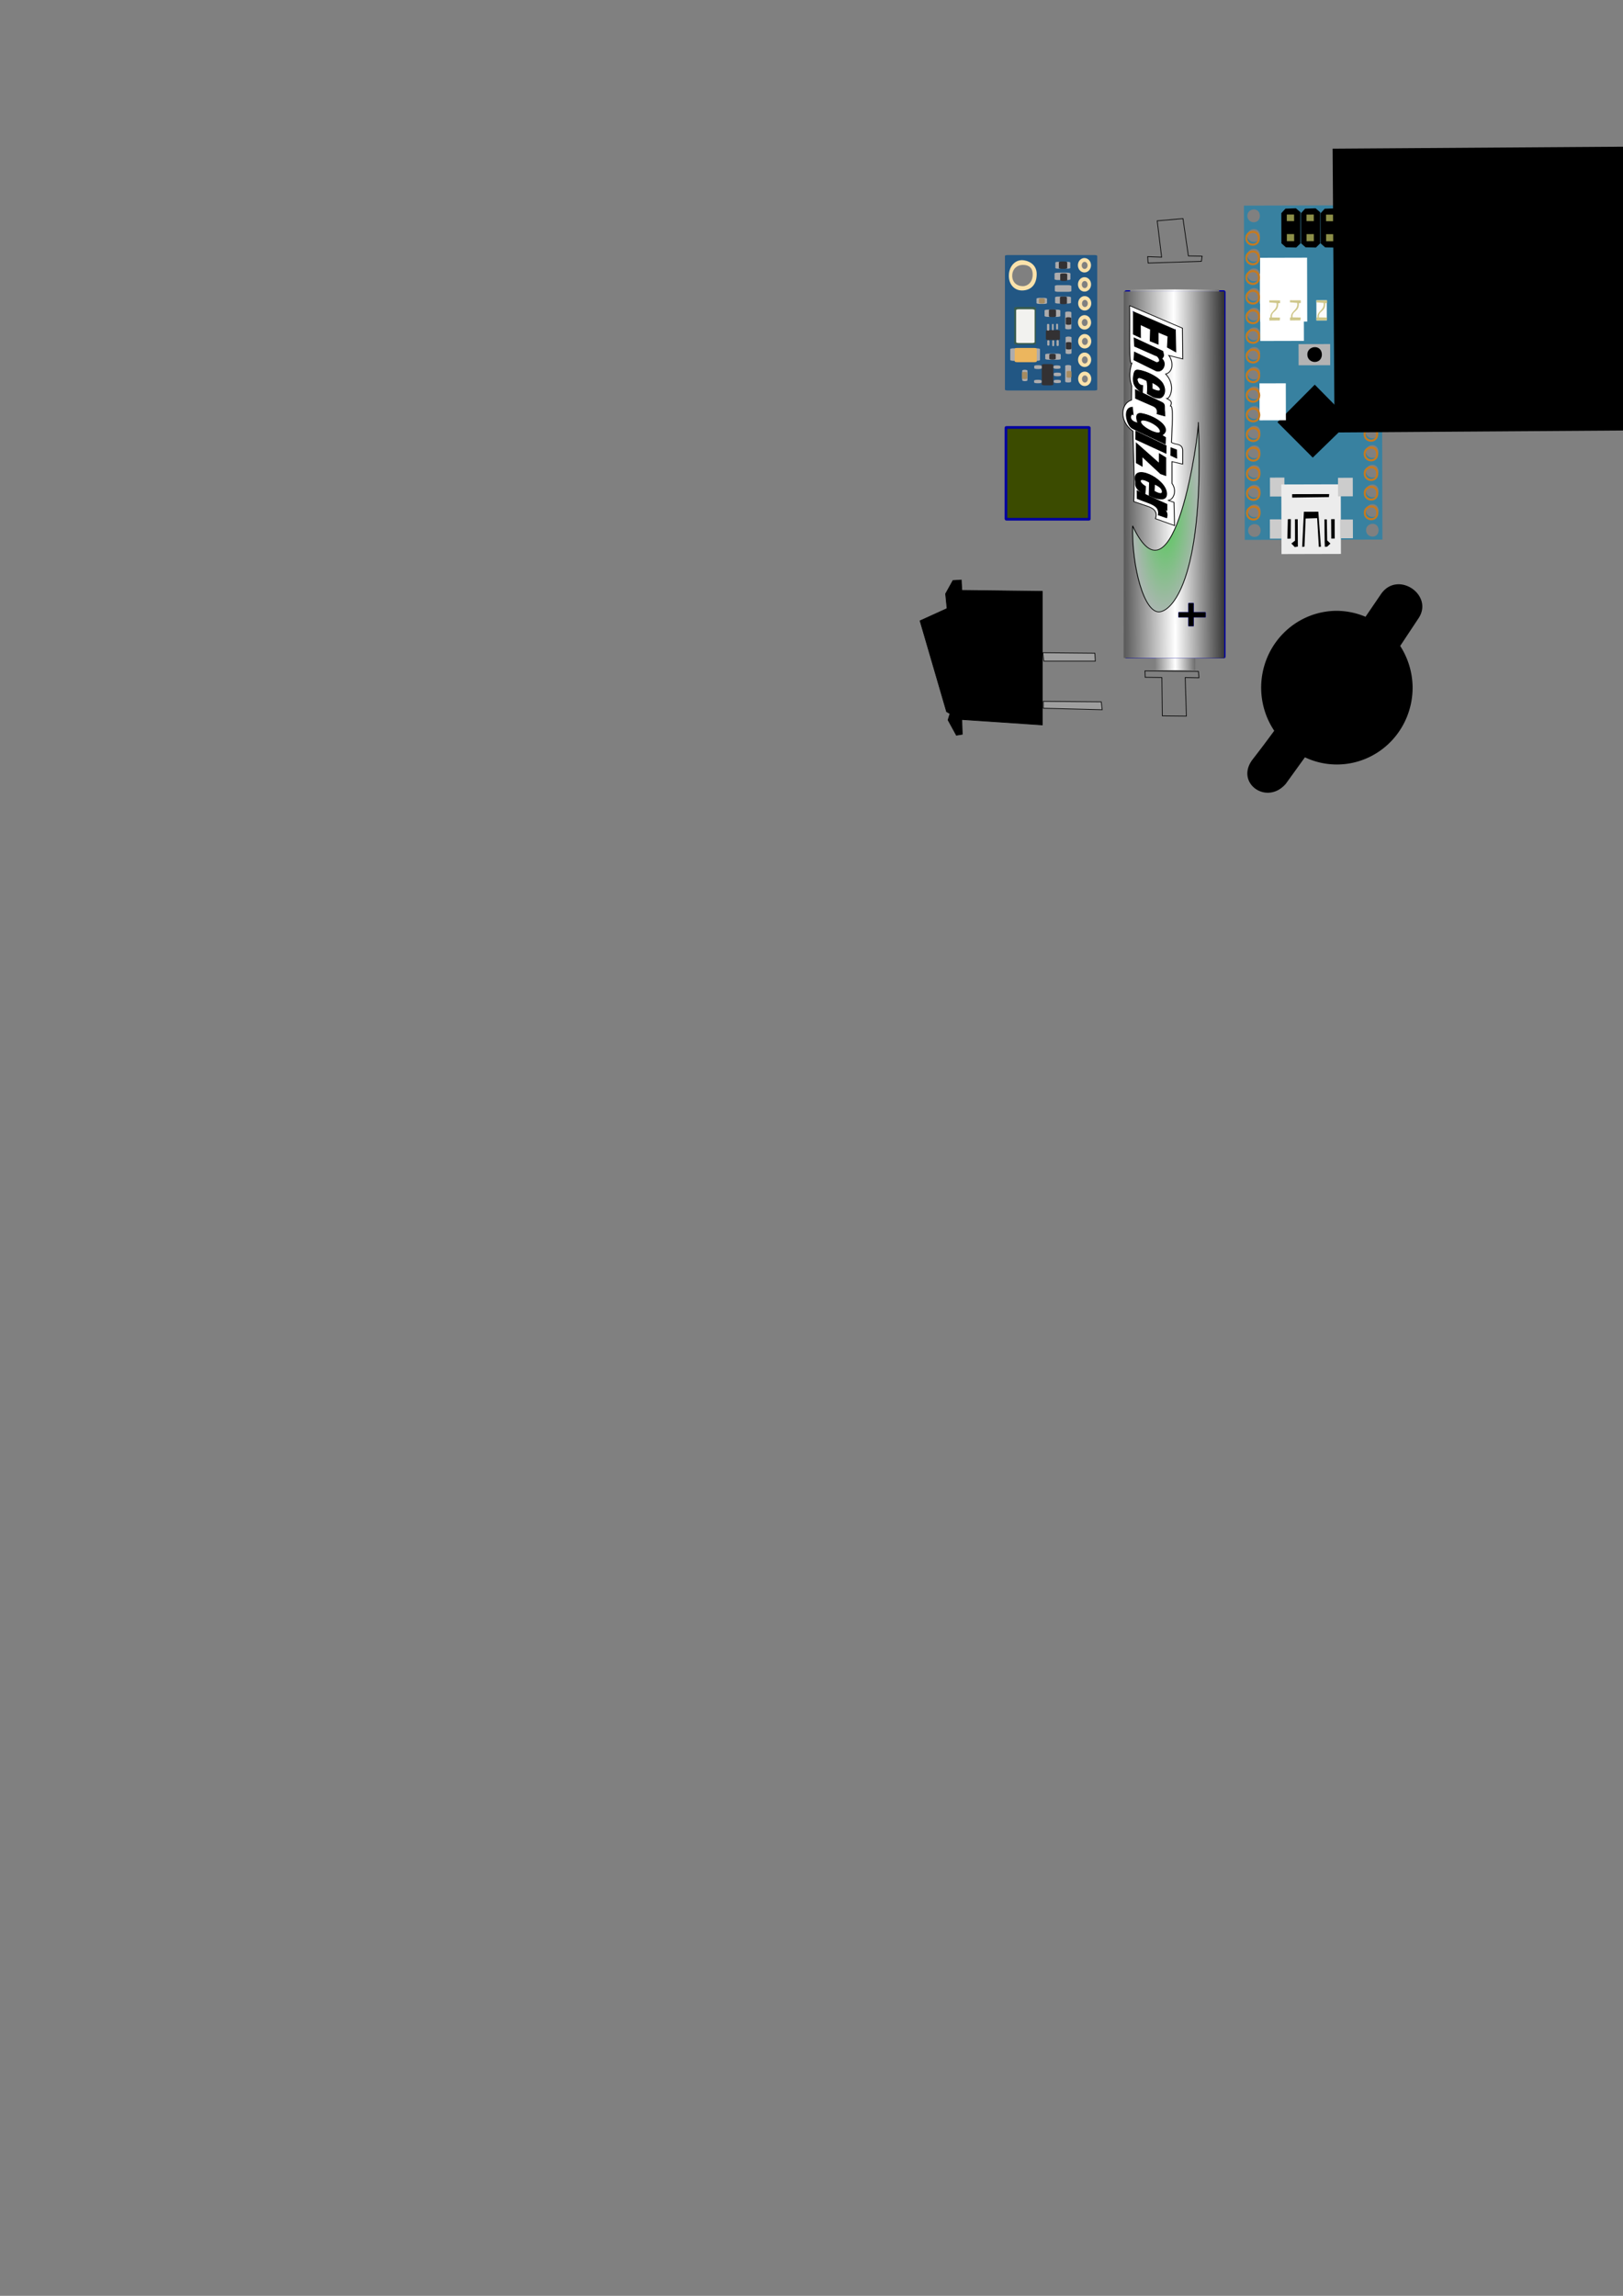 <?xml version="1.0" encoding="UTF-8" standalone="no"?>
<!-- Created with Inkscape (http://www.inkscape.org/) -->

<svg
   width="210mm"
   height="297mm"
   viewBox="0 0 210 297"
   version="1.1"
   id="svg2160"
   inkscape:version="1.1 (c68e22c387, 2021-05-23)"
   sodipodi:docname="schematic.svg"
   xmlns:inkscape="http://www.inkscape.org/namespaces/inkscape"
   xmlns:sodipodi="http://sodipodi.sourceforge.net/DTD/sodipodi-0.dtd"
   xmlns:xlink="http://www.w3.org/1999/xlink"
   xmlns="http://www.w3.org/2000/svg"
   xmlns:svg="http://www.w3.org/2000/svg">
  <rect x="0" y="0" width="210" height="297" fill="#808080" stroke="none"/>
  <sodipodi:namedview
     id="namedview2162"
     pagecolor="#ffffff"
     bordercolor="#666666"
     borderopacity="1.0"
     inkscape:pageshadow="2"
     inkscape:pageopacity="0.0"
     inkscape:pagecheckerboard="0"
     inkscape:document-units="mm"
     showgrid="false"
     inkscape:zoom="0.70710678"
     inkscape:cx="193.04015"
     inkscape:cy="-14.849242"
     inkscape:window-width="1920"
     inkscape:window-height="1017"
     inkscape:window-x="-8"
     inkscape:window-y="-8"
     inkscape:window-maximized="1"
     inkscape:current-layer="layer1"
     inkscape:snap-global="false" />
  <defs
     id="defs2157">
    <linearGradient
       inkscape:collect="always"
       id="linearGradient30106">
      <stop
         style="stop-color:#6f6f6f;stop-opacity:1"
         offset="0"
         id="stop30100" />
      <stop
         style="stop-color:#ffffff;stop-opacity:1"
         offset="0.5"
         id="stop30102" />
      <stop
         style="stop-color:#858585;stop-opacity:1"
         offset="1"
         id="stop30104" />
    </linearGradient>
    <linearGradient
       inkscape:collect="always"
       id="linearGradient27804-1-9">
      <stop
         style="stop-color:#353535;stop-opacity:1"
         offset="0"
         id="stop27800" />
      <stop
         style="stop-color:#ffffff;stop-opacity:1"
         offset="0.5"
         id="stop28477" />
      <stop
         style="stop-color:#5d5d5d;stop-opacity:1"
         offset="1"
         id="stop27802" />
    </linearGradient>
    <linearGradient
       inkscape:collect="always"
       id="linearGradient20948">
      <stop
         style="stop-color:#55c959;stop-opacity:1"
         offset="0"
         id="stop20952" />
      <stop
         style="stop-color:#a8b7ae;stop-opacity:1"
         offset="1"
         id="stop20954" />
    </linearGradient>
    <radialGradient
       inkscape:collect="always"
       xlink:href="#linearGradient20948"
       id="radialGradient21417"
       cx="647.871"
       cy="45.81"
       fx="647.871"
       fy="45.81"
       r="35.853"
       gradientTransform="matrix(0.984,0.028,-0.008,0.28,10.888,14.645)"
       gradientUnits="userSpaceOnUse" />
    <linearGradient
       inkscape:collect="always"
       xlink:href="#linearGradient27804-1-9"
       id="linearGradient28094"
       gradientUnits="userSpaceOnUse"
       x1="627.476"
       y1="26.946"
       x2="627.628"
       y2="59.197" />
    <linearGradient
       inkscape:collect="always"
       xlink:href="#linearGradient30106"
       id="linearGradient28997"
       x1="702.444"
       y1="35.118"
       x2="702.635"
       y2="47.79"
       gradientUnits="userSpaceOnUse"
       gradientTransform="translate(0.265,1.323)" />
    <linearGradient
       inkscape:collect="always"
       xlink:href="#linearGradient30106"
       id="linearGradient29839"
       gradientUnits="userSpaceOnUse"
       x1="562.389"
       y1="28.625"
       x2="562.389"
       y2="57.436" />
  </defs>
  <g
     inkscape:label="Layer 1"
     inkscape:groupmode="layer"
     id="layer1">
    <g
       id="g5003"
       transform="rotate(-90.144,104.234,68.987)">
      <path
         id="rect4726"
         transform="scale(0.265)"
         d="m 389.557,474.77 v 67.201 h 163.199 v -67.201 z m 4.529,1.631 c 3.784,-0.125 4.661,6.041 0,6.125 -4.337,-0.148 -3.859,-6.066 0,-6.125 z m 9.6,0 c 3.784,-0.125 4.661,6.041 0,6.125 -4.337,-0.148 -3.859,-6.066 0,-6.125 z m 9.6,0 c 3.784,-0.125 4.661,6.041 0,6.125 -4.337,-0.148 -3.859,-6.066 0,-6.125 z m 9.602,0 c 3.784,-0.125 4.661,6.041 0,6.125 -4.337,-0.148 -3.859,-6.066 0,-6.125 z m 9.6,0 c 3.784,-0.125 4.661,6.041 0,6.125 -4.337,-0.148 -3.859,-6.066 0,-6.125 z m 9.6,0 c 3.784,-0.125 4.661,6.041 0,6.125 -4.337,-0.148 -3.859,-6.066 0,-6.125 z m 9.6,0 c 3.784,-0.125 4.661,6.041 0,6.125 -4.337,-0.148 -3.859,-6.066 0,-6.125 z m 9.6,0 c 3.784,-0.125 4.661,6.041 0,6.125 -4.337,-0.148 -3.859,-6.066 0,-6.125 z m 9.602,0 c 3.784,-0.125 4.661,6.041 0,6.125 -4.337,-0.148 -3.859,-6.066 0,-6.125 z m 9.6,0 c 3.784,-0.125 4.661,6.041 0,6.125 -4.337,-0.148 -3.859,-6.066 0,-6.125 z m 9.6,0 c 3.784,-0.125 4.661,6.041 0,6.125 -4.337,-0.148 -3.859,-6.066 0,-6.125 z m 9.6,0 c 3.784,-0.125 4.661,6.041 0,6.125 -4.337,-0.148 -3.859,-6.066 0,-6.125 z m 9.6,0 c 3.784,-0.125 4.661,6.041 0,6.125 -4.337,-0.148 -3.859,-6.066 0,-6.125 z m 9.602,0 c 3.784,-0.125 4.661,6.041 0,6.125 -4.337,-0.148 -3.859,-6.066 0,-6.125 z m 9.6,0 c 3.784,-0.125 4.661,6.041 0,6.125 -4.337,-0.148 -3.859,-6.066 0,-6.125 z m 9.6,0 c 3.784,-0.125 4.661,6.041 0,6.125 -4.337,-0.148 -3.859,-6.066 0,-6.125 z m 9.6,0 c 3.784,-0.125 4.661,6.041 0,6.125 -4.337,-0.148 -3.859,-6.066 0,-6.125 z M 394.086,534 c 3.784,-0.125 4.661,6.041 0,6.125 -4.337,-0.148 -3.859,-6.066 0,-6.125 z m 9.6,0 c 3.784,-0.125 4.661,6.041 0,6.125 -4.337,-0.148 -3.859,-6.066 0,-6.125 z m 9.6,0 c 3.784,-0.125 4.661,6.041 0,6.125 -4.337,-0.148 -3.859,-6.066 0,-6.125 z m 9.602,0 c 3.784,-0.125 4.661,6.041 0,6.125 -4.337,-0.148 -3.859,-6.066 0,-6.125 z m 9.6,0 c 3.784,-0.125 4.661,6.041 0,6.125 -4.337,-0.148 -3.859,-6.066 0,-6.125 z m 9.6,0 c 3.784,-0.125 4.661,6.041 0,6.125 -4.337,-0.148 -3.859,-6.066 0,-6.125 z m 9.6,0 c 3.784,-0.125 4.661,6.041 0,6.125 -4.337,-0.148 -3.859,-6.066 0,-6.125 z m 9.6,0 c 3.784,-0.125 4.661,6.041 0,6.125 -4.337,-0.148 -3.859,-6.066 0,-6.125 z m 9.602,0 c 3.784,-0.125 4.661,6.041 0,6.125 -4.337,-0.148 -3.859,-6.066 0,-6.125 z m 9.6,0 c 3.784,-0.125 4.661,6.041 0,6.125 -4.337,-0.148 -3.859,-6.066 0,-6.125 z m 9.6,0 c 3.784,-0.125 4.661,6.041 0,6.125 -4.337,-0.148 -3.859,-6.066 0,-6.125 z m 9.6,0 c 3.784,-0.125 4.661,6.041 0,6.125 -4.337,-0.148 -3.859,-6.066 0,-6.125 z m 9.6,0 c 3.784,-0.125 4.661,6.041 0,6.125 -4.337,-0.148 -3.859,-6.066 0,-6.125 z m 9.602,0 c 3.784,-0.125 4.661,6.041 0,6.125 -4.337,-0.148 -3.859,-6.066 0,-6.125 z m 9.6,0 c 3.784,-0.125 4.661,6.041 0,6.125 -4.337,-0.148 -3.859,-6.066 0,-6.125 z m 9.6,0 c 3.784,-0.125 4.661,6.041 0,6.125 -4.337,-0.148 -3.859,-6.066 0,-6.125 z m 9.6,0 c 3.784,-0.125 4.661,6.041 0,6.125 -4.337,-0.148 -3.859,-6.066 0,-6.125 z"
         style="fill:#3881a0;fill-opacity:1;stroke:none;stroke-width:3.78;stroke-linecap:round;stroke-linejoin:round;stroke-miterlimit:4;stroke-dasharray:none;stroke-dashoffset:0;stroke-opacity:1;paint-order:markers fill stroke"
         inkscape:connector-curvature="0" />
      <rect
         y="129.09"
         x="108.835"
         height="1.868"
         width="2.446"
         id="rect4782"
         style="fill:#cccccc;fill-opacity:1;stroke:none;stroke-width:0.2;stroke-linecap:round;stroke-linejoin:round;stroke-miterlimit:4;stroke-dasharray:none;stroke-dashoffset:0;stroke-opacity:1;paint-order:markers fill stroke" />
      <rect
         y="130.557"
         x="101.387"
         height="7.693"
         width="9.005"
         id="rect4778"
         style="fill:#ececec;fill-opacity:1;stroke:none;stroke-width:0.2;stroke-linecap:round;stroke-linejoin:round;stroke-miterlimit:4;stroke-dasharray:none;stroke-dashoffset:0;stroke-opacity:1;paint-order:markers fill stroke" />
      <rect
         y="137.894"
         x="108.835"
         height="1.912"
         width="2.401"
         id="rect4784"
         style="fill:#cccccc;fill-opacity:1;stroke:none;stroke-width:0.2;stroke-linecap:round;stroke-linejoin:round;stroke-miterlimit:4;stroke-dasharray:none;stroke-dashoffset:0;stroke-opacity:1;paint-order:markers fill stroke" />
      <path
         inkscape:connector-curvature="0"
         id="path4728"
         d="m 113.857,134.634 4.733,4.892 4.701,-4.607 -4.843,-4.843 z"
         style="fill:#000000;fill-opacity:1;stroke:none;stroke-width:0.265px;stroke-linecap:butt;stroke-linejoin:miter;stroke-opacity:1" />
      <flowRoot
         transform="matrix(0.028,0,0,0.028,123.197,121.532)"
         style="font-style:normal;font-variant:normal;font-weight:normal;font-stretch:normal;font-size:42.667px;line-height:1.25;font-family:Arial;-inkscape-font-specification:'Arial, Normal';font-variant-ligatures:normal;font-variant-caps:normal;font-variant-numeric:normal;font-feature-settings:normal;text-align:start;letter-spacing:0px;word-spacing:0px;writing-mode:lr-tb;text-anchor:start;fill:#ffffff;fill-opacity:1;stroke:none"
         id="flowRoot4738"
         xml:space="preserve"><flowRegion
           style="fill:#ffffff"
           id="flowRegion4740"><rect
             style="fill:#ffffff"
             y="226.93"
             x="205.834"
             height="201.555"
             width="376.015"
             id="rect4742" /></flowRegion><flowPara
           id="flowPara4744">D3</flowPara></flowRoot>
      <flowRoot
         transform="matrix(0.029,0,0,0.029,129.91,118.285)"
         style="font-style:normal;font-variant:normal;font-weight:normal;font-stretch:normal;font-size:42.667px;line-height:1.25;font-family:Arial;-inkscape-font-specification:'Arial, Normal';font-variant-ligatures:normal;font-variant-caps:normal;font-variant-numeric:normal;font-feature-settings:normal;text-align:start;letter-spacing:0px;word-spacing:0px;writing-mode:lr-tb;text-anchor:start;fill:#ffffff;fill-opacity:1;stroke:none"
         id="flowRoot4746"
         xml:space="preserve"><flowRegion
           style="fill:#ffffff"
           id="flowRegion4748"><rect
             style="fill:#ffffff"
             y="331.035"
             x="53.241"
             height="209.636"
             width="285.22"
             id="rect4750" /></flowRegion><flowPara
           id="flowPara4752">D2</flowPara></flowRoot>
      <flowRoot
         transform="matrix(0.029,0,0,0.029,107.858,119.738)"
         style="font-style:normal;font-variant:normal;font-weight:normal;font-stretch:normal;font-size:42.667px;line-height:1.25;font-family:Arial;-inkscape-font-specification:'Arial, Normal';font-variant-ligatures:normal;font-variant-caps:normal;font-variant-numeric:normal;font-feature-settings:normal;text-align:start;letter-spacing:0px;word-spacing:0px;writing-mode:lr-tb;text-anchor:start;fill:#ffffff;fill-opacity:1;stroke:none"
         id="flowRoot4754"
         xml:space="preserve"><flowRegion
           style="fill:#ffffff"
           id="flowRegion4756"><rect
             style="fill:#ffffff"
             y="276.843"
             x="373.638"
             height="117.415"
             width="164.952"
             id="rect4758" /></flowRegion><flowPara
           id="flowPara4760">D7</flowPara></flowRoot>
      <flowRoot
         transform="matrix(0.026,0,0,0.026,129.67,131.366)"
         style="font-style:normal;font-variant:normal;font-weight:normal;font-stretch:normal;font-size:42.667px;line-height:1.25;font-family:Arial;-inkscape-font-specification:'Arial, Normal';font-variant-ligatures:normal;font-variant-caps:normal;font-variant-numeric:normal;font-feature-settings:normal;text-align:start;letter-spacing:0px;word-spacing:0px;writing-mode:lr-tb;text-anchor:start;fill:#ffffff;fill-opacity:1;stroke:none"
         id="flowRoot4762"
         xml:space="preserve"><flowRegion
           style="fill:#ffffff"
           id="flowRegion4764"><rect
             style="fill:#ffffff"
             y="324.855"
             x="165.427"
             height="121.694"
             width="156.871"
             id="rect4766" /></flowRegion><flowPara
           id="flowPara4768">5V</flowPara></flowRoot>
      <flowRoot
         transform="matrix(0.023,0,0,0.023,132.701,116.621)"
         style="font-style:normal;font-variant:normal;font-weight:normal;font-stretch:normal;font-size:42.667px;line-height:1.25;font-family:Arial;-inkscape-font-specification:'Arial, Normal';font-variant-ligatures:normal;font-variant-caps:normal;font-variant-numeric:normal;font-feature-settings:normal;text-align:start;letter-spacing:0px;word-spacing:0px;writing-mode:lr-tb;text-anchor:start;fill:#ffffff;fill-opacity:1;stroke:none;stroke-width:8.626;stroke-miterlimit:4;stroke-dasharray:none"
         id="flowRoot4770"
         xml:space="preserve"><flowRegion
           style="fill:#ffffff;stroke-width:8.626;stroke-miterlimit:4;stroke-dasharray:none"
           id="flowRegion4772"><rect
             style="fill:#ffffff;stroke-width:8.626;stroke-miterlimit:4;stroke-dasharray:none"
             y="488.381"
             x="47.061"
             height="147.839"
             width="168.755"
             id="rect4774" /></flowRegion><flowPara
           id="flowPara4776">GND</flowPara></flowRoot>
      <rect
         y="129.067"
         x="103.388"
         height="1.512"
         width="2.49"
         id="rect4780"
         style="fill:#cccccc;fill-opacity:1;stroke:none;stroke-width:0.2;stroke-linecap:round;stroke-linejoin:round;stroke-miterlimit:4;stroke-dasharray:none;stroke-dashoffset:0;stroke-opacity:1;paint-order:markers fill stroke" />
      <rect
         y="138.161"
         x="103.41"
         height="1.645"
         width="2.423"
         id="rect4786"
         style="fill:#cccccc;fill-opacity:1;stroke:none;stroke-width:0.2;stroke-linecap:round;stroke-linejoin:round;stroke-miterlimit:4;stroke-dasharray:none;stroke-dashoffset:0;stroke-opacity:1;paint-order:markers fill stroke" />
      <path
         inkscape:connector-curvature="0"
         id="path4788"
         d="m 103.377,137.449 v -0.445 l 2.512,-0.011 v 0.456 z"
         style="fill:#000000;fill-opacity:1;stroke:none;stroke-width:0.265;stroke-linecap:butt;stroke-linejoin:miter;stroke-miterlimit:4;stroke-dasharray:none;stroke-opacity:1" />
      <path
         inkscape:connector-curvature="0"
         id="path4790"
         d="m 102.732,136.894 -0.389,-0.411 c 0,0 -0.067,-0.278 -0.011,-0.311 0.056,-0.033 3.535,-0.044 3.535,-0.044 l -0.011,0.311 -2.713,0.033 z"
         style="fill:#000000;fill-opacity:1;stroke:none;stroke-width:0.265px;stroke-linecap:butt;stroke-linejoin:miter;stroke-opacity:1" />
      <path
         inkscape:connector-curvature="0"
         id="path4792"
         d="m 102.309,133.236 0.033,0.3 3.635,0.156 0.044,1.49 -3.713,0.211 0.011,0.267 4.536,-0.322 v -1.868 z"
         style="fill:#000000;fill-opacity:1;stroke:none;stroke-width:0.265px;stroke-linecap:butt;stroke-linejoin:miter;stroke-opacity:1" />
      <path
         inkscape:connector-curvature="0"
         id="path4794"
         d="m 102.354,132.68 -0.067,-0.4 0.467,-0.445 0.367,0.478 h 2.768 v 0.356 z"
         style="fill:#000000;fill-opacity:1;stroke:none;stroke-width:0.265px;stroke-linecap:butt;stroke-linejoin:miter;stroke-opacity:1" />
      <path
         inkscape:connector-curvature="0"
         id="path4796"
         d="m 103.377,131.324 0.011,0.434 2.512,0.022 v -0.389 z"
         style="fill:#000000;fill-opacity:1;stroke:none;stroke-width:0.265px;stroke-linecap:butt;stroke-linejoin:miter;stroke-opacity:1" />
      <path
         inkscape:connector-curvature="0"
         id="path4798"
         d="m 108.69,131.958 0.056,4.758 0.389,0.033 v -4.791 z"
         style="fill:#000000;fill-opacity:1;stroke:none;stroke-width:0.265px;stroke-linecap:butt;stroke-linejoin:miter;stroke-opacity:1" />
      <rect
         y="132.834"
         x="125.805"
         height="4.088"
         width="2.736"
         id="rect4800"
         style="fill:#b3b3b3;fill-opacity:1;stroke:none;stroke-width:0.265;stroke-linecap:round;stroke-linejoin:round;stroke-miterlimit:4;stroke-dasharray:none;stroke-dashoffset:0;stroke-opacity:1;paint-order:markers fill stroke" />
      <path
         sodipodi:nodetypes="ccc"
         inkscape:connector-curvature="0"
         id="path4517-37-9"
         d="m 127.176,135.719 c 1.233,-0.022 1.001,-1.653 0,-1.62 -1.021,0.016 -1.148,1.581 0,1.62 z"
         style="fill:#000000;stroke:#000000;stroke-width:0.265px;stroke-linecap:butt;stroke-linejoin:miter;stroke-opacity:1" />
      <path
         inkscape:connector-curvature="0"
         id="path4819"
         d="m 141.071,131.23 c 0.047,-0.063 0.519,-0.582 0.519,-0.582 h 3.899 l 0.582,0.535 0.047,1.352 -0.519,0.597 -4.025,-0.016 -0.535,-0.55 z"
         style="fill:#000000;fill-opacity:1;stroke:none;stroke-width:0.265px;stroke-linecap:butt;stroke-linejoin:miter;stroke-opacity:1" />
      <rect
         y="131.356"
         x="141.865"
         height="0.943"
         width="0.912"
         id="rect4821-9"
         style="fill:#8e9049;fill-opacity:1;stroke:none;stroke-width:0.265;stroke-linecap:round;stroke-linejoin:round;stroke-miterlimit:4;stroke-dasharray:none;stroke-dashoffset:0;stroke-opacity:1;paint-order:markers fill stroke" />
      <rect
         y="131.356"
         x="144.459"
         height="0.943"
         width="0.849"
         id="rect4823-0"
         style="fill:#8e9049;fill-opacity:1;stroke:none;stroke-width:0.265;stroke-linecap:round;stroke-linejoin:round;stroke-miterlimit:4;stroke-dasharray:none;stroke-dashoffset:0;stroke-opacity:1;paint-order:markers fill stroke" />
      <path
         inkscape:connector-curvature="0"
         id="path4819-4"
         d="m 141.063,133.777 c 0.047,-0.063 0.519,-0.582 0.519,-0.582 h 3.899 l 0.582,0.535 0.047,1.352 -0.519,0.597 -4.025,-0.016 -0.535,-0.55 z"
         style="fill:#000000;fill-opacity:1;stroke:none;stroke-width:0.265px;stroke-linecap:butt;stroke-linejoin:miter;stroke-opacity:1" />
      <rect
         y="133.903"
         x="141.857"
         height="0.943"
         width="0.912"
         id="rect4821-9-9"
         style="fill:#8e9049;fill-opacity:1;stroke:none;stroke-width:0.265;stroke-linecap:round;stroke-linejoin:round;stroke-miterlimit:4;stroke-dasharray:none;stroke-dashoffset:0;stroke-opacity:1;paint-order:markers fill stroke" />
      <rect
         y="133.903"
         x="144.451"
         height="0.943"
         width="0.849"
         id="rect4823-0-8"
         style="fill:#8e9049;fill-opacity:1;stroke:none;stroke-width:0.265;stroke-linecap:round;stroke-linejoin:round;stroke-miterlimit:4;stroke-dasharray:none;stroke-dashoffset:0;stroke-opacity:1;paint-order:markers fill stroke" />
      <path
         inkscape:connector-curvature="0"
         id="path4819-6"
         d="m 141.048,136.308 c 0.047,-0.063 0.519,-0.582 0.519,-0.582 h 3.899 l 0.582,0.535 0.047,1.352 -0.519,0.597 -4.025,-0.016 -0.535,-0.55 z"
         style="fill:#000000;fill-opacity:1;stroke:none;stroke-width:0.265px;stroke-linecap:butt;stroke-linejoin:miter;stroke-opacity:1" />
      <rect
         y="136.434"
         x="141.842"
         height="0.943"
         width="0.912"
         id="rect4821-9-3"
         style="fill:#8e9049;fill-opacity:1;stroke:none;stroke-width:0.265;stroke-linecap:round;stroke-linejoin:round;stroke-miterlimit:4;stroke-dasharray:none;stroke-dashoffset:0;stroke-opacity:1;paint-order:markers fill stroke" />
      <rect
         y="136.434"
         x="144.436"
         height="0.943"
         width="0.849"
         id="rect4823-0-7"
         style="fill:#8e9049;fill-opacity:1;stroke:none;stroke-width:0.265;stroke-linecap:round;stroke-linejoin:round;stroke-miterlimit:4;stroke-dasharray:none;stroke-dashoffset:0;stroke-opacity:1;paint-order:markers fill stroke" />
      <rect
         y="129.067"
         x="131.614"
         height="1.345"
         width="2.601"
         id="rect4876"
         style="fill:#fdfcfa;fill-opacity:1;stroke:none;stroke-width:0.265;stroke-linecap:round;stroke-linejoin:round;stroke-miterlimit:4;stroke-dasharray:none;stroke-dashoffset:0;stroke-opacity:1;paint-order:markers fill stroke" />
      <path
         sodipodi:nodetypes="ccccccccccccc"
         inkscape:connector-curvature="0"
         id="path4874"
         d="m 131.602,129.067 0.011,1.345 0.367,0.033 0.022,-1.056 c 0.894,-0.09 0.661,0.882 1.834,0.823 l 0.022,0.245 h 0.345 l 0.011,-1.39 h -0.267 l -0.078,0.934 c -0.954,0.145 -1.054,-0.916 -1.868,-0.789 l -0.011,-0.145 z"
         style="fill:#cfc78a;fill-opacity:1;stroke:none;stroke-width:0.265px;stroke-linecap:butt;stroke-linejoin:miter;stroke-opacity:1" />
      <rect
         y="131.741"
         x="131.619"
         height="1.345"
         width="2.601"
         id="rect4876-2"
         style="fill:#fdfcfa;fill-opacity:1;stroke:none;stroke-width:0.265;stroke-linecap:round;stroke-linejoin:round;stroke-miterlimit:4;stroke-dasharray:none;stroke-dashoffset:0;stroke-opacity:1;paint-order:markers fill stroke" />
      <path
         sodipodi:nodetypes="ccccccccccccc"
         inkscape:connector-curvature="0"
         id="path4874-0"
         d="m 131.608,131.741 0.011,1.345 0.367,0.033 0.022,-1.056 c 0.894,-0.09 0.661,0.882 1.834,0.823 l 0.022,0.245 h 0.345 l 0.011,-1.39 h -0.267 l -0.078,0.934 c -0.954,0.145 -1.054,-0.916 -1.868,-0.789 l -0.011,-0.145 z"
         style="fill:#cfc78a;fill-opacity:1;stroke:none;stroke-width:0.265px;stroke-linecap:butt;stroke-linejoin:miter;stroke-opacity:1" />
      <rect
         y="135.154"
         x="131.608"
         height="1.345"
         width="2.601"
         id="rect4876-8"
         style="fill:#fdfcfa;fill-opacity:1;stroke:none;stroke-width:0.265;stroke-linecap:round;stroke-linejoin:round;stroke-miterlimit:4;stroke-dasharray:none;stroke-dashoffset:0;stroke-opacity:1;paint-order:markers fill stroke" />
      <path
         sodipodi:nodetypes="ccccccccccccc"
         inkscape:connector-curvature="0"
         id="path4874-6"
         d="m 131.597,135.154 0.011,1.345 0.367,0.033 0.022,-1.056 c 0.894,-0.09 0.661,0.882 1.834,0.823 l 0.022,0.245 h 0.345 l 0.011,-1.39 h -0.267 l -0.078,0.934 c -0.954,0.145 -1.054,-0.916 -1.868,-0.789 l -0.011,-0.145 z"
         style="fill:#cfc78a;fill-opacity:1;stroke:none;stroke-width:0.265px;stroke-linecap:butt;stroke-linejoin:miter;stroke-opacity:1" />
      <rect
         y="138.489"
         x="131.653"
         height="1.345"
         width="2.601"
         id="rect4876-82"
         style="fill:#fdfcfa;fill-opacity:1;stroke:none;stroke-width:0.265;stroke-linecap:round;stroke-linejoin:round;stroke-miterlimit:4;stroke-dasharray:none;stroke-dashoffset:0;stroke-opacity:1;paint-order:markers fill stroke" />
      <path
         sodipodi:nodetypes="ccccccccccccc"
         inkscape:connector-curvature="0"
         id="path4874-9"
         d="m 131.641,138.489 0.011,1.345 0.367,0.033 0.022,-1.056 c 0.894,-0.09 0.661,0.882 1.834,0.823 l 0.022,0.245 h 0.345 l 0.011,-1.39 h -0.267 l -0.078,0.934 c -0.954,0.145 -1.054,-0.916 -1.868,-0.789 l -0.011,-0.145 z"
         style="fill:#cfc78a;fill-opacity:1;stroke:none;stroke-width:0.265px;stroke-linecap:butt;stroke-linejoin:miter;stroke-opacity:1" />
      <path
         sodipodi:nodetypes="ccc"
         inkscape:connector-curvature="0"
         id="path4517-7-1"
         d="m 106.68,127.732 c 1.233,-0.022 1.001,-1.653 0,-1.62 -1.021,0.016 -1.148,1.581 0,1.62 z"
         style="fill:none;stroke:#c57a20;stroke-width:0.265px;stroke-linecap:butt;stroke-linejoin:miter;stroke-opacity:1" />
      <path
         sodipodi:nodetypes="ccc"
         inkscape:connector-curvature="0"
         id="path4517-2-7"
         d="m 109.22,127.732 c 1.233,-0.022 1.001,-1.653 0,-1.62 -1.021,0.016 -1.148,1.581 0,1.62 z"
         style="fill:none;stroke:#c57a20;stroke-width:0.265px;stroke-linecap:butt;stroke-linejoin:miter;stroke-opacity:1" />
      <path
         sodipodi:nodetypes="ccc"
         inkscape:connector-curvature="0"
         id="path4517-3-4"
         d="m 111.76,127.732 c 1.233,-0.022 1.001,-1.653 0,-1.62 -1.021,0.016 -1.148,1.581 0,1.62 z"
         style="fill:none;stroke:#c57a20;stroke-width:0.265px;stroke-linecap:butt;stroke-linejoin:miter;stroke-opacity:1" />
      <path
         sodipodi:nodetypes="ccc"
         inkscape:connector-curvature="0"
         id="path4517-4-9"
         d="m 114.3,127.732 c 1.233,-0.022 1.001,-1.653 0,-1.62 -1.021,0.016 -1.148,1.581 0,1.62 z"
         style="fill:none;stroke:#c57a20;stroke-width:0.265px;stroke-linecap:butt;stroke-linejoin:miter;stroke-opacity:1" />
      <path
         sodipodi:nodetypes="ccc"
         inkscape:connector-curvature="0"
         id="path4517-28-7"
         d="m 116.84,127.732 c 1.233,-0.022 1.001,-1.653 0,-1.62 -1.021,0.016 -1.148,1.581 0,1.62 z"
         style="fill:none;stroke:#c57a20;stroke-width:0.265px;stroke-linecap:butt;stroke-linejoin:miter;stroke-opacity:1" />
      <path
         sodipodi:nodetypes="ccc"
         inkscape:connector-curvature="0"
         id="path4517-5-7"
         d="m 119.38,127.732 c 1.233,-0.022 1.001,-1.653 0,-1.62 -1.021,0.016 -1.148,1.581 0,1.62 z"
         style="fill:none;stroke:#c57a20;stroke-width:0.265px;stroke-linecap:butt;stroke-linejoin:miter;stroke-opacity:1" />
      <path
         sodipodi:nodetypes="ccc"
         inkscape:connector-curvature="0"
         id="path4517-37-1"
         d="m 121.92,127.732 c 1.233,-0.022 1.001,-1.653 0,-1.62 -1.021,0.016 -1.148,1.581 0,1.62 z"
         style="fill:none;stroke:#c57a20;stroke-width:0.265px;stroke-linecap:butt;stroke-linejoin:miter;stroke-opacity:1" />
      <path
         sodipodi:nodetypes="ccc"
         inkscape:connector-curvature="0"
         id="path4517-1-7"
         d="m 124.46,127.732 c 1.233,-0.022 1.001,-1.653 0,-1.62 -1.021,0.016 -1.148,1.581 0,1.62 z"
         style="fill:none;stroke:#c57a20;stroke-width:0.265px;stroke-linecap:butt;stroke-linejoin:miter;stroke-opacity:1" />
      <path
         sodipodi:nodetypes="ccc"
         inkscape:connector-curvature="0"
         id="path4517-11-3"
         d="m 127,127.732 c 1.233,-0.022 1.001,-1.653 0,-1.62 -1.021,0.016 -1.148,1.581 0,1.62 z"
         style="fill:none;stroke:#c57a20;stroke-width:0.265px;stroke-linecap:butt;stroke-linejoin:miter;stroke-opacity:1" />
      <path
         sodipodi:nodetypes="ccc"
         inkscape:connector-curvature="0"
         id="path4517-6-2"
         d="m 129.54,127.732 c 1.233,-0.022 1.001,-1.653 0,-1.62 -1.021,0.016 -1.148,1.581 0,1.62 z"
         style="fill:none;stroke:#c57a20;stroke-width:0.265px;stroke-linecap:butt;stroke-linejoin:miter;stroke-opacity:1" />
      <path
         sodipodi:nodetypes="ccc"
         inkscape:connector-curvature="0"
         id="path4517-377-1"
         d="m 132.08,127.732 c 1.233,-0.022 1.001,-1.653 0,-1.62 -1.021,0.016 -1.148,1.581 0,1.62 z"
         style="fill:none;stroke:#c57a20;stroke-width:0.265px;stroke-linecap:butt;stroke-linejoin:miter;stroke-opacity:1" />
      <path
         sodipodi:nodetypes="ccc"
         inkscape:connector-curvature="0"
         id="path4517-9-6"
         d="m 134.62,127.732 c 1.233,-0.022 1.001,-1.653 0,-1.62 -1.021,0.016 -1.148,1.581 0,1.62 z"
         style="fill:none;stroke:#c57a20;stroke-width:0.265px;stroke-linecap:butt;stroke-linejoin:miter;stroke-opacity:1" />
      <path
         sodipodi:nodetypes="ccc"
         inkscape:connector-curvature="0"
         id="path4517-8-3"
         d="m 137.16,127.732 c 1.233,-0.022 1.001,-1.653 0,-1.62 -1.021,0.016 -1.148,1.581 0,1.62 z"
         style="fill:none;stroke:#c57a20;stroke-width:0.265px;stroke-linecap:butt;stroke-linejoin:miter;stroke-opacity:1" />
      <path
         sodipodi:nodetypes="ccc"
         inkscape:connector-curvature="0"
         id="path4517-18-7"
         d="m 139.7,127.732 c 1.233,-0.022 1.001,-1.653 0,-1.62 -1.021,0.016 -1.148,1.581 0,1.62 z"
         style="fill:none;stroke:#c57a20;stroke-width:0.265px;stroke-linecap:butt;stroke-linejoin:miter;stroke-opacity:1" />
      <path
         sodipodi:nodetypes="ccc"
         inkscape:connector-curvature="0"
         id="path4517-57-0"
         d="m 142.24,127.732 c 1.233,-0.022 1.001,-1.653 0,-1.62 -1.021,0.016 -1.148,1.581 0,1.62 z"
         style="fill:none;stroke:#c57a20;stroke-width:0.265px;stroke-linecap:butt;stroke-linejoin:miter;stroke-opacity:1" />
      <path
         sodipodi:nodetypes="ccc"
         inkscape:connector-curvature="0"
         id="path4517-74-4"
         d="m 106.68,142.972 c 1.233,-0.022 1.001,-1.653 0,-1.62 -1.021,0.016 -1.148,1.581 0,1.62 z"
         style="fill:none;stroke:#c57a20;stroke-width:0.265px;stroke-linecap:butt;stroke-linejoin:miter;stroke-opacity:1" />
      <path
         sodipodi:nodetypes="ccc"
         inkscape:connector-curvature="0"
         id="path4517-44-6"
         d="m 109.22,142.972 c 1.233,-0.022 1.001,-1.653 0,-1.62 -1.021,0.016 -1.148,1.581 0,1.62 z"
         style="fill:none;stroke:#c57a20;stroke-width:0.265px;stroke-linecap:butt;stroke-linejoin:miter;stroke-opacity:1" />
      <path
         sodipodi:nodetypes="ccc"
         inkscape:connector-curvature="0"
         id="path4517-83-9"
         d="m 111.76,142.972 c 1.233,-0.022 1.001,-1.653 0,-1.62 -1.021,0.016 -1.148,1.581 0,1.62 z"
         style="fill:none;stroke:#c57a20;stroke-width:0.265px;stroke-linecap:butt;stroke-linejoin:miter;stroke-opacity:1" />
      <path
         sodipodi:nodetypes="ccc"
         inkscape:connector-curvature="0"
         id="path4517-0-9"
         d="m 114.3,142.972 c 1.233,-0.022 1.001,-1.653 0,-1.62 -1.021,0.016 -1.148,1.581 0,1.62 z"
         style="fill:none;stroke:#c57a20;stroke-width:0.265px;stroke-linecap:butt;stroke-linejoin:miter;stroke-opacity:1" />
      <path
         sodipodi:nodetypes="ccc"
         inkscape:connector-curvature="0"
         id="path4517-68-8"
         d="m 116.84,142.972 c 1.233,-0.022 1.001,-1.653 0,-1.62 -1.021,0.016 -1.148,1.581 0,1.62 z"
         style="fill:none;stroke:#c57a20;stroke-width:0.265px;stroke-linecap:butt;stroke-linejoin:miter;stroke-opacity:1" />
      <path
         sodipodi:nodetypes="ccc"
         inkscape:connector-curvature="0"
         id="path4517-41-1"
         d="m 119.38,142.972 c 1.233,-0.022 1.001,-1.653 0,-1.62 -1.021,0.016 -1.148,1.581 0,1.62 z"
         style="fill:none;stroke:#c57a20;stroke-width:0.265px;stroke-linecap:butt;stroke-linejoin:miter;stroke-opacity:1" />
      <path
         sodipodi:nodetypes="ccc"
         inkscape:connector-curvature="0"
         id="path4517-576-7"
         d="m 121.92,142.972 c 1.233,-0.022 1.001,-1.653 0,-1.62 -1.021,0.016 -1.148,1.581 0,1.62 z"
         style="fill:none;stroke:#c57a20;stroke-width:0.265px;stroke-linecap:butt;stroke-linejoin:miter;stroke-opacity:1" />
      <path
         sodipodi:nodetypes="ccc"
         inkscape:connector-curvature="0"
         id="path4517-60-3"
         d="m 124.46,142.972 c 1.233,-0.022 1.001,-1.653 0,-1.62 -1.021,0.016 -1.148,1.581 0,1.62 z"
         style="fill:none;stroke:#c57a20;stroke-width:0.265px;stroke-linecap:butt;stroke-linejoin:miter;stroke-opacity:1" />
      <path
         sodipodi:nodetypes="ccc"
         inkscape:connector-curvature="0"
         id="path4517-23-1"
         d="m 127,142.972 c 1.233,-0.022 1.001,-1.653 0,-1.62 -1.021,0.016 -1.148,1.581 0,1.62 z"
         style="fill:none;stroke:#c57a20;stroke-width:0.265px;stroke-linecap:butt;stroke-linejoin:miter;stroke-opacity:1" />
      <path
         sodipodi:nodetypes="ccc"
         inkscape:connector-curvature="0"
         id="path4517-289-5"
         d="m 129.54,142.972 c 1.233,-0.022 1.001,-1.653 0,-1.62 -1.021,0.016 -1.148,1.581 0,1.62 z"
         style="fill:none;stroke:#c57a20;stroke-width:0.265px;stroke-linecap:butt;stroke-linejoin:miter;stroke-opacity:1" />
      <path
         sodipodi:nodetypes="ccc"
         inkscape:connector-curvature="0"
         id="path4517-61-1"
         d="m 132.08,142.972 c 1.233,-0.022 1.001,-1.653 0,-1.62 -1.021,0.016 -1.148,1.581 0,1.62 z"
         style="fill:none;stroke:#c57a20;stroke-width:0.265px;stroke-linecap:butt;stroke-linejoin:miter;stroke-opacity:1" />
      <path
         sodipodi:nodetypes="ccc"
         inkscape:connector-curvature="0"
         id="path4517-63-4"
         d="m 134.62,142.972 c 1.233,-0.022 1.001,-1.653 0,-1.62 -1.021,0.016 -1.148,1.581 0,1.62 z"
         style="fill:none;stroke:#c57a20;stroke-width:0.265px;stroke-linecap:butt;stroke-linejoin:miter;stroke-opacity:1" />
      <path
         sodipodi:nodetypes="ccc"
         inkscape:connector-curvature="0"
         id="path4517-51-2"
         d="m 137.16,142.972 c 1.233,-0.022 1.001,-1.653 0,-1.62 -1.021,0.016 -1.148,1.581 0,1.62 z"
         style="fill:none;stroke:#c57a20;stroke-width:0.265px;stroke-linecap:butt;stroke-linejoin:miter;stroke-opacity:1" />
      <path
         sodipodi:nodetypes="ccc"
         inkscape:connector-curvature="0"
         id="path4517-19-6"
         d="m 139.7,142.972 c 1.233,-0.022 1.001,-1.653 0,-1.62 -1.021,0.016 -1.148,1.581 0,1.62 z"
         style="fill:none;stroke:#c57a20;stroke-width:0.265px;stroke-linecap:butt;stroke-linejoin:miter;stroke-opacity:1" />
      <path
         sodipodi:nodetypes="ccc"
         inkscape:connector-curvature="0"
         id="path4517-80-0"
         d="m 142.24,142.972 c 1.233,-0.022 1.001,-1.653 0,-1.62 -1.021,0.016 -1.148,1.581 0,1.62 z"
         style="fill:none;stroke:#c57a20;stroke-width:0.265px;stroke-linecap:butt;stroke-linejoin:miter;stroke-opacity:1" />
    </g>
    <flowRoot
       xml:space="preserve"
       id="flowRoot5079"
       style="font-style:normal;font-variant:normal;font-weight:normal;font-stretch:normal;font-size:42.667px;line-height:1.25;font-family:Arial;-inkscape-font-specification:'Arial, Normal';font-variant-ligatures:normal;font-variant-caps:normal;font-variant-numeric:normal;font-feature-settings:normal;text-align:start;letter-spacing:0px;word-spacing:0px;writing-mode:lr-tb;text-anchor:start;fill:#000000;fill-opacity:1;stroke:none"
       transform="matrix(0.111,-7.5953027e-4,7.5953027e-4,0.111,162.974,-53.667)"><flowRegion
         id="flowRegion5081"><rect
           id="rect5083"
           width="658.824"
           height="330.756"
           x="80.672"
           y="657.309" /></flowRegion><flowPara
         id="flowPara5085">Arduino Nano Clone</flowPara></flowRoot>
    <rect
       style="opacity:1;fill:#3b4b00;fill-opacity:1;fill-rule:nonzero;stroke:#0000a0;stroke-width:0.34;stroke-linecap:round;stroke-linejoin:bevel;stroke-miterlimit:4;stroke-dasharray:none;stroke-dashoffset:0;stroke-opacity:1;paint-order:markers fill stroke"
       id="rect2202"
       width="10.789"
       height="11.879"
       x="130.159"
       y="55.297"
       rx="0.11"
       ry="0.023" />
    <rect
       style="opacity:1;fill:#3b4b00;fill-opacity:1;fill-rule:nonzero;stroke:#0000a0;stroke-width:0.34;stroke-linecap:round;stroke-linejoin:bevel;stroke-miterlimit:4;stroke-dasharray:none;stroke-dashoffset:0;stroke-opacity:1;paint-order:markers fill stroke"
       id="rect2204"
       width="12.728"
       height="47.275"
       x="145.675"
       y="37.72"
       rx="0.11"
       ry="0.023" />
    <path
       id="path2231"
       style="opacity:1;fill:#000000;fill-opacity:1;fill-rule:nonzero;stroke:none;stroke-width:0.34;stroke-linecap:round;stroke-linejoin:bevel;stroke-miterlimit:4;stroke-dasharray:none;stroke-dashoffset:0;stroke-opacity:1;paint-order:markers fill stroke"
       d="m 181.014,75.584 c -0.843,-0.015 -1.7,0.355 -2.333,1.278 l -1.996,2.928 a 9.798,9.94 0 0 0 -3.877,-0.769 9.798,9.94 0 0 0 -9.626,10.078 9.798,9.94 0 0 0 1.691,5.436 c -0.864,1.176 -1.868,2.522 -2.765,3.666 -2.393,3.055 1.795,6.067 4.264,3.193 l 2.471,-3.424 a 9.798,9.94 0 0 0 4.24,0.929 9.798,9.94 0 0 0 9.693,-10.012 l -0.002,-0.135 a 9.798,9.94 0 0 0 -1.603,-5.189 l 2.42,-3.651 c 1.334,-2.1 -0.581,-4.293 -2.578,-4.329 z" />
    <path
       style="opacity:1;vector-effect:none;fill:none;fill-opacity:1;stroke:#000000;stroke-width:0.09px;stroke-linecap:butt;stroke-linejoin:miter;stroke-miterlimit:4;stroke-dasharray:none;stroke-dashoffset:0;stroke-opacity:1"
       d="m 148.492,33.204 0.064,0.826 6.893,-0.222 0.095,-0.667 -1.779,-0.032 -0.699,-4.828 -3.335,0.286 0.572,4.701 z"
       id="path6106" />
    <path
       style="opacity:1;vector-effect:none;fill:none;fill-opacity:1;stroke:#000000;stroke-width:0.09px;stroke-linecap:butt;stroke-linejoin:miter;stroke-miterlimit:4;stroke-dasharray:none;stroke-dashoffset:0;stroke-opacity:1"
       d="m 148.142,86.792 0.032,0.826 2.16,0.032 0.064,4.955 3.113,0.032 -0.159,-4.987 1.779,0.032 -0.064,-0.826 z"
       id="path6108" />
    <path
       style="opacity:1;vector-effect:none;fill:#000000;fill-opacity:1;stroke:#000000;stroke-width:0.09px;stroke-linecap:butt;stroke-linejoin:miter;stroke-miterlimit:4;stroke-dasharray:none;stroke-dashoffset:0;stroke-opacity:1"
       d="m 124.382,75.039 -1.08,0.064 -0.953,1.715 0.191,1.906 -3.494,1.588 3.431,11.753 0.445,0.254 -0.254,0.826 1.08,1.969 0.762,-0.127 -0.064,-1.906 10.419,0.699 V 76.5 l -10.419,-0.127 z"
       id="path6143" />
    <path
       style="opacity:1;vector-effect:none;fill:#9f9f9f;fill-opacity:1;stroke:#000000;stroke-width:0.09px;stroke-linecap:butt;stroke-linejoin:miter;stroke-miterlimit:4;stroke-dasharray:none;stroke-dashoffset:0;stroke-opacity:1"
       d="m 141.662,84.505 -6.734,-0.064 0.127,1.08 h 6.671 z"
       id="path6145" />
    <path
       style="opacity:1;vector-effect:none;fill:#9f9f9f;fill-opacity:1;stroke:#000000;stroke-width:0.09px;stroke-linecap:butt;stroke-linejoin:miter;stroke-miterlimit:4;stroke-dasharray:none;stroke-dashoffset:0;stroke-opacity:1"
       d="m 142.488,90.795 -7.497,-0.063 v 0.889 l 7.624,0.191 z"
       id="path6147" />
    <g
       id="g30561"
       transform="matrix(-1.4048029e-4,0.343,-0.4,-1.2058123e-4,169.278,-155.188)">
      <rect
         style="opacity:1;fill:url(#linearGradient28094);fill-opacity:1;fill-rule:nonzero;stroke:none;stroke-width:1;stroke-linecap:round;stroke-linejoin:bevel;stroke-miterlimit:4;stroke-dasharray:none;stroke-dashoffset:0;stroke-opacity:1;paint-order:markers fill stroke"
         id="rect6495"
         width="138.259"
         height="32.553"
         x="562.389"
         y="26.941"
         rx="0.323"
         ry="0.069" />
      <path
         style="opacity:1;vector-effect:none;fill:url(#radialGradient21417);fill-opacity:1;stroke:#000000;stroke-width:0.265px;stroke-linecap:butt;stroke-linejoin:miter;stroke-miterlimit:4;stroke-dasharray:none;stroke-dashoffset:0;stroke-opacity:1"
         d="m 611.686,35.36 c 2.992,-0.404 72.9,7.662 39.102,21.235 15.714,0.298 32.963,-3.786 32.444,-8.703 -0.502,-4.747 -14.825,-14.586 -71.545,-12.532 z"
         id="path6530"
         sodipodi:nodetypes="ccsc" />
      <path
         id="rect7675"
         style="opacity:1;fill:#000000;fill-opacity:1;fill-rule:nonzero;stroke:#0000a0;stroke-width:0.378;stroke-linecap:round;stroke-linejoin:bevel;stroke-miterlimit:4;stroke-dasharray:none;stroke-dashoffset:0;stroke-opacity:1;paint-order:markers fill stroke"
         d="m 2579.973,124.375 c -0.677,0 -1.223,0.116 -1.223,0.26 V 138.875 h -11.777 c -0.677,0 -1.223,0.116 -1.223,0.26 v 6.105 c 0,0.143 0.545,0.26 1.223,0.26 h 11.777 v 11.865 c 0,0.143 0.545,0.26 1.223,0.26 h 4.93 c 0.677,0 1.223,-0.116 1.223,-0.26 V 145.5 h 11.277 c 0.677,0 1.223,-0.116 1.223,-0.26 v -6.105 c 0,-0.143 -0.545,-0.26 -1.223,-0.26 h -11.277 v -14.24 c 0,-0.143 -0.545,-0.26 -1.223,-0.26 z"
         transform="scale(0.265)" />
      <path
         style="opacity:1;vector-effect:none;fill:#ffffff;fill-opacity:1;stroke:#000000;stroke-width:0.265px;stroke-linecap:butt;stroke-linejoin:miter;stroke-miterlimit:4;stroke-dasharray:none;stroke-dashoffset:0;stroke-opacity:1"
         d="m 567.721,57.623 8.513,-17.119 11.599,-0.094 -1.31,4.49 c 2.055,-1.376 6.158,-1.629 7.016,1.029 4.04,-3.349 9.248,-1.512 9.261,-0.374 0.569,-0.871 0.897,-2.043 2.9,-1.123 -1.106,-1.19 9.152,-0.514 13.611,-0.374 0.996,-1.247 0.229,-3.636 3.134,-3.648 h 5.051 l -0.935,3.461 h 8.232 c 2.479,-1.642 6.278,-0.681 6.361,1.31 l 0.748,-1.964 8.793,-0.187 -2.619,6.174 c -3.037,-0.81 -3.949,0.965 -4.584,2.339 l -1.871,4.677 c -8.568,-0.29 -17.659,0.117 -26.567,0.281 -3.683,4.597 -10.478,3.962 -11.693,0.468 l -5.379,-0.047 c -3.634,1.028 -6.165,0.538 -8.466,-0.047 1.225,1.128 -14.531,0.499 -21.796,0.748 z"
         id="path7845"
         sodipodi:nodetypes="ccccccccccccccccccccccc" />
      <circle
         id="path9555"
         style="fill:#000000;stroke:#0000a0;stroke-width:0.265"
         cx="569.966"
         cy="56.454"
         r="0.002" />
      <circle
         id="path9557"
         style="fill:#000000;stroke:#0000a0;stroke-width:0.265"
         cx="569.966"
         cy="56.454"
         r="0.002" />
      <circle
         id="path9559"
         style="fill:#000000;stroke:#0000a0;stroke-width:0.265"
         cx="576.748"
         cy="42.797"
         r="0.002" />
      <path
         style="opacity:1;vector-effect:none;fill:#000000;fill-opacity:1;stroke:#000000;stroke-width:0.265px;stroke-linecap:butt;stroke-linejoin:miter;stroke-miterlimit:4;stroke-dasharray:none;stroke-dashoffset:0;stroke-opacity:1"
         d="m 570.059,56.36 6.829,-13.564 8.279,-0.14 -1.731,2.713 -4.163,-0.187 -1.544,3.181 h 4.537 l -1.216,2.572 -4.397,-0.094 -1.777,3.274 4.911,-0.047 -1.263,2.292 z"
         id="path10317" />
      <path
         style="opacity:1;vector-effect:none;fill:#000000;fill-opacity:1;stroke:#000000;stroke-width:0.265px;stroke-linecap:butt;stroke-linejoin:miter;stroke-miterlimit:4;stroke-dasharray:none;stroke-dashoffset:0;stroke-opacity:1"
         d="m 579.928,56.127 5.005,-9.261 c 1.461,-0.314 1.843,-0.498 2.806,0.327 1.674,-1.785 5.469,-0.412 4.584,1.824 l -4.116,7.156 -2.947,-0.14 3.929,-7.109 c -0.045,-2.128 -2.722,-0.348 -2.572,0.14 l -3.555,6.922 z"
         id="path10319"
         sodipodi:nodetypes="cccccccccc" />
      <path
         id="path10321"
         style="opacity:1;vector-effect:none;fill:#000000;fill-opacity:1;stroke:#000000;stroke-width:1px;stroke-linecap:butt;stroke-linejoin:miter;stroke-miterlimit:4;stroke-dasharray:none;stroke-dashoffset:0;stroke-opacity:1"
         d="m 2262.982,174.453 c -2.799,0.024 -5.998,0.695 -9.434,2.324 -8.981,4.339 -17.987,19.79 -19.445,30.051 -0.684,4.367 2.825,5.303 12.375,6.012 5.026,-0.4 10.774,0.627 19.975,-11.137 l -10.43,-0.354 c -0.361,4.184 -3.297,6.005 -8.838,6.893 -1.527,-1.42 -4.88,-0.725 2.121,-12.02 4.34,-0.889 10.498,-1.054 18.209,-0.531 2.96,-4.775 6.728,-8.419 6.363,-13.965 0.798,-3.172 -3.744,-7.334 -10.896,-7.273 z m -1.256,5.408 c 0.074,3.8e-4 0.145,0.004 0.219,0.01 4.685,0.354 -1.148,9.898 -1.148,9.898 l -9.104,0.088 c 0,0 5.396,-10.02 10.033,-9.996 z"
         transform="scale(0.265)" />
      <circle
         id="path12810"
         style="fill:#000000;stroke:#000000;stroke-width:0.265"
         cx="605.045"
         cy="49.766"
         r="0.002" />
      <circle
         id="path12812"
         style="fill:#000000;stroke:#000000;stroke-width:0.265"
         cx="605.045"
         cy="49.766"
         r="0.002" />
      <path
         style="opacity:1;vector-effect:none;fill:#000000;fill-opacity:1;stroke:#000000;stroke-width:0.265px;stroke-linecap:butt;stroke-linejoin:miter;stroke-miterlimit:4;stroke-dasharray:none;stroke-dashoffset:0;stroke-opacity:1"
         d="m 599.435,55.7 4.815,-8.6 c 0.724,-1.159 1.673,-0.649 3.612,-0.863 l 1.483,-0.039 -0.792,2.492 c -1.96,-0.33 -2.605,0.625 -2.993,1.356 l -2.85,5.618 z"
         id="path15138"
         sodipodi:nodetypes="cccccccc" />
      <path
         id="path15952"
         style="opacity:1;vector-effect:none;fill:#000000;fill-opacity:1;stroke:#000000;stroke-width:1px;stroke-linecap:butt;stroke-linejoin:miter;stroke-miterlimit:4;stroke-dasharray:none;stroke-dashoffset:0;stroke-opacity:1"
         d="m 2319.223,173.408 c -9.088,0.14 -20.133,14.926 -23.246,29.002 -1.949,8.812 8.964,6.419 13.434,4.596 -2.731,13.743 -14.818,8.427 -12.02,6.01 l -10.43,0.885 c 0.696,12.878 26.511,6.276 30.051,0.176 5.283,-9.105 22.273,-40.305 22.273,-40.305 l -9.191,-0.354 -3.359,4.42 c -2.131,-3.143 -4.73,-4.473 -7.512,-4.43 z m 2.209,6.463 c 7.338,0.113 -6.289,24.101 -13.789,23.953 -7.295,-0.143 4.509,-24.096 13.789,-23.953 z"
         transform="scale(0.265)" />
      <path
         style="opacity:1;vector-effect:none;fill:#000000;fill-opacity:1;stroke:#000000;stroke-width:0.265px;stroke-linecap:butt;stroke-linejoin:miter;stroke-miterlimit:4;stroke-dasharray:none;stroke-dashoffset:0;stroke-opacity:1"
         d="m 615.09,55.562 3.076,0.033 5.259,-9.79 -2.877,-0.033 z"
         id="path17960" />
      <path
         style="opacity:1;vector-effect:none;fill:#000000;fill-opacity:1;stroke:#000000;stroke-width:0.265px;stroke-linecap:butt;stroke-linejoin:miter;stroke-miterlimit:4;stroke-dasharray:none;stroke-dashoffset:0;stroke-opacity:1"
         d="m 621.341,44.185 2.877,0.066 1.025,-1.918 -3.109,0.066 z"
         id="path17962" />
      <path
         style="opacity:1;vector-effect:none;fill:#000000;fill-opacity:1;stroke:#000000;stroke-width:0.265px;stroke-linecap:butt;stroke-linejoin:miter;stroke-miterlimit:4;stroke-dasharray:none;stroke-dashoffset:0;stroke-opacity:1"
         d="m 619.588,55.43 7.673,-7.441 -3.671,-0.033 1.488,-2.084 h 6.747 l -0.695,1.687 -6.548,6.019 3.704,-0.066 -1.257,1.885 z"
         id="path17964" />
      <path
         id="path17966"
         style="opacity:1;vector-effect:none;fill:#000000;fill-opacity:1;stroke:#000000;stroke-width:1px;stroke-linecap:butt;stroke-linejoin:miter;stroke-miterlimit:4;stroke-dasharray:none;stroke-dashoffset:0;stroke-opacity:1"
         d="m 2410.387,172.094 c -0.362,-0.002 -0.741,0.008 -1.137,0.031 -21.25,1.25 -43.617,42.474 -17.75,38 4.997,-0.864 10.25,2.875 19.75,-11.625 -3.875,-0.375 -11.5,-0.625 -11.5,-0.625 -7.875,10.785 -13.905,6.825 -5.875,-4.875 l 18.625,0.375 c 0,0 12.986,-21.211 -2.113,-21.281 z m -3.262,5.281 c 4.699,-0.02 2.266,5.319 -0.625,9.875 l -10.125,-0.375 c 1.977,-3.602 5.224,-9.477 10.75,-9.5 z"
         transform="scale(0.265)" />
      <path
         style="opacity:1;vector-effect:none;fill:#000000;fill-opacity:1;stroke:#000000;stroke-width:0.265px;stroke-linecap:butt;stroke-linejoin:miter;stroke-miterlimit:4;stroke-dasharray:none;stroke-dashoffset:0;stroke-opacity:1"
         d="m 637.551,55.144 2.947,-0.047 c 1.956,-3.933 2.352,-7.401 6.174,-6.829 l 1.076,-2.666 c -1.309,-0.372 -2.211,-0.108 -3.274,0.748 l 0.468,-0.842 -2.292,-5e-6 z"
         id="path19917"
         sodipodi:nodetypes="cccccccc" />
      <rect
         style="opacity:1;fill:url(#linearGradient28997);fill-opacity:1;fill-rule:nonzero;stroke:none;stroke-width:0.1;stroke-linecap:round;stroke-linejoin:bevel;stroke-miterlimit:4;stroke-dasharray:none;stroke-dashoffset:0;stroke-opacity:1;paint-order:markers fill stroke"
         id="rect22717"
         width="4.49"
         height="12.909"
         x="700.725"
         y="36.308"
         rx="0.323"
         ry="0.069" />
      <rect
         style="opacity:1;fill:url(#linearGradient29839);fill-opacity:1;fill-rule:nonzero;stroke:none;stroke-width:0.1;stroke-linecap:round;stroke-linejoin:bevel;stroke-miterlimit:4;stroke-dasharray:none;stroke-dashoffset:0;stroke-opacity:1;paint-order:markers fill stroke"
         id="rect22719"
         width="0.748"
         height="28.812"
         x="561.64"
         y="28.625"
         rx="0.323"
         ry="0.069" />
    </g>
    <g
       id="g22364"
       transform="matrix(1.054,0,0,1.484,43.636,-48.042)">
      <path
         id="rect20540"
         style="fill:#225784;fill-opacity:1;stroke-width:3.78;stroke-linecap:round;stroke-linejoin:bevel;paint-order:markers fill stroke"
         d="m 310.693,206.062 c -0.772,0.008 -1.381,0.131 -1.381,0.281 v 44 c 0,0.155 0.649,0.281 1.457,0.281 h 39.836 c 0.808,0 1.457,-0.126 1.457,-0.281 v -44 c 0,-0.155 -0.649,-0.281 -1.457,-0.281 h -39.836 c -0.025,0 -0.051,-2.4e-4 -0.076,0 z M 346.59,208 a 2.062,1.75 0 0 1 2.098,1.713 v 0.025 A 2.062,1.75 0 0 1 346.646,211.5 2.062,1.75 0 0 1 344.562,209.775 2.062,1.75 0 0 1 346.59,208 Z m -28.719,1.125 a 5.562,3.984 0 0 1 5.658,3.9 l 0.002,0.055 a 5.562,3.984 0 0 1 -5.504,4.014 5.562,3.984 0 0 1 -5.621,-3.928 5.562,3.984 0 0 1 5.465,-4.041 z m 28.84,5.125 a 2.188,1.781 0 0 1 2.227,1.744 v 0.023 a 2.188,1.781 0 0 1 -2.164,1.795 2.188,1.781 0 0 1 -2.211,-1.756 2.188,1.781 0 0 1 2.148,-1.807 z m 0.094,6.25 a 2.281,1.719 0 0 1 2.32,1.684 v 0.023 a 2.281,1.719 0 0 1 -2.258,1.73 2.281,1.719 0 0 1 -2.305,-1.695 2.281,1.719 0 0 1 2.242,-1.742 z m -0.098,6.25 a 2.437,1.75 0 0 1 2.48,1.713 v 0.025 a 2.437,1.75 0 0 1 -2.412,1.762 2.437,1.75 0 0 1 -2.463,-1.725 2.437,1.75 0 0 1 2.395,-1.775 z m 0.002,6.188 a 2.375,1.75 0 0 1 2.416,1.713 v 0.025 a 2.375,1.75 0 0 1 -2.35,1.762 2.375,1.75 0 0 1 -2.4,-1.725 2.375,1.75 0 0 1 2.334,-1.775 z m -0.119,6.188 a 2,1.781 0 0 1 2.035,1.744 v 0.023 a 2,1.781 0 0 1 -1.979,1.795 2,1.781 0 0 1 -2.021,-1.756 2,1.781 0 0 1 1.965,-1.807 z m 0.09,6.125 a 2.219,1.875 0 0 1 2.258,1.836 v 0.025 A 2.219,1.875 0 0 1 346.742,249 2.219,1.875 0 0 1 344.5,247.15 2.219,1.875 0 0 1 346.68,245.25 Z"
         transform="scale(0.265)" />
      <rect
         style="fill:#adacad;fill-opacity:1;stroke-width:1;stroke-linecap:round;stroke-linejoin:bevel;paint-order:markers fill stroke"
         id="rect18536"
         width="2.034"
         height="0.579"
         x="88.09"
         y="57.233"
         rx="0.386"
         ry="0.074" />
      <path
         id="path8044"
         style="fill:#fae2ab;fill-opacity:1;stroke-width:3.52;stroke-linecap:round;stroke-linejoin:bevel;paint-order:markers fill stroke"
         d="m 91.713,54.868 a 0.803,0.628 0 0 0 -0.789,0.637 0.803,0.628 0 0 0 0.812,0.62 0.803,0.628 0 0 0 0.795,-0.633 v -0.008 a 0.803,0.628 0 0 0 -0.817,-0.615 z m 0.031,0.333 a 0.355,0.31 0 0 1 0.361,0.303 l 4.5e-4,0.004 a 0.355,0.31 0 0 1 -0.351,0.312 0.355,0.31 0 0 1 -0.359,-0.305 0.355,0.31 0 0 1 0.349,-0.314 z" />
      <path
         id="path8044-8"
         style="fill:#fae2ab;fill-opacity:1;stroke-width:3.52;stroke-linecap:round;stroke-linejoin:bevel;paint-order:markers fill stroke"
         d="m 91.722,56.537 a 0.803,0.628 0 0 0 -0.789,0.637 0.803,0.628 0 0 0 0.812,0.62 0.803,0.628 0 0 0 0.795,-0.633 v -0.008 a 0.803,0.628 0 0 0 -0.817,-0.615 z m 0.031,0.333 a 0.355,0.31 0 0 1 0.361,0.303 l 4.5e-4,0.004 a 0.355,0.31 0 0 1 -0.351,0.312 0.355,0.31 0 0 1 -0.359,-0.305 0.355,0.31 0 0 1 0.349,-0.314 z" />
      <path
         id="path8044-6"
         style="fill:#fae2ab;fill-opacity:1;stroke-width:3.52;stroke-linecap:round;stroke-linejoin:bevel;paint-order:markers fill stroke"
         d="m 91.745,58.186 a 0.803,0.628 0 0 0 -0.789,0.637 0.803,0.628 0 0 0 0.812,0.62 0.803,0.628 0 0 0 0.795,-0.633 v -0.008 a 0.803,0.628 0 0 0 -0.817,-0.615 z m 0.031,0.333 a 0.355,0.31 0 0 1 0.361,0.303 l 4.5e-4,0.004 a 0.355,0.31 0 0 1 -0.351,0.312 0.355,0.31 0 0 1 -0.359,-0.305 0.355,0.31 0 0 1 0.349,-0.314 z" />
      <path
         id="path8044-4"
         style="fill:#fae2ab;fill-opacity:1;stroke-width:3.52;stroke-linecap:round;stroke-linejoin:bevel;paint-order:markers fill stroke"
         d="m 91.722,59.846 a 0.803,0.628 0 0 0 -0.789,0.637 0.803,0.628 0 0 0 0.812,0.62 0.803,0.628 0 0 0 0.795,-0.633 v -0.008 a 0.803,0.628 0 0 0 -0.817,-0.615 z m 0.031,0.333 a 0.355,0.31 0 0 1 0.361,0.303 l 4.5e-4,0.004 a 0.355,0.31 0 0 1 -0.351,0.312 0.355,0.31 0 0 1 -0.359,-0.305 0.355,0.31 0 0 1 0.349,-0.314 z" />
      <path
         id="path8044-0"
         style="fill:#fae2ab;fill-opacity:1;stroke-width:3.52;stroke-linecap:round;stroke-linejoin:bevel;paint-order:markers fill stroke"
         d="m 91.745,61.495 a 0.803,0.628 0 0 0 -0.789,0.637 0.803,0.628 0 0 0 0.812,0.62 0.803,0.628 0 0 0 0.795,-0.633 v -0.008 a 0.803,0.628 0 0 0 -0.817,-0.615 z m 0.031,0.333 a 0.355,0.31 0 0 1 0.361,0.303 l 4.5e-4,0.004 a 0.355,0.31 0 0 1 -0.351,0.312 0.355,0.31 0 0 1 -0.359,-0.305 0.355,0.31 0 0 1 0.349,-0.314 z" />
      <path
         id="path8044-45"
         style="fill:#fae2ab;fill-opacity:1;stroke-width:3.52;stroke-linecap:round;stroke-linejoin:bevel;paint-order:markers fill stroke"
         d="m 91.734,63.108 a 0.803,0.628 0 0 0 -0.789,0.637 0.803,0.628 0 0 0 0.812,0.62 0.803,0.628 0 0 0 0.795,-0.633 v -0.008 a 0.803,0.628 0 0 0 -0.817,-0.615 z m 0.031,0.333 a 0.355,0.31 0 0 1 0.361,0.303 l 4.5e-4,0.004 a 0.355,0.31 0 0 1 -0.351,0.312 0.355,0.31 0 0 1 -0.359,-0.305 0.355,0.31 0 0 1 0.349,-0.314 z" />
      <path
         id="path8044-3"
         style="fill:#fae2ab;fill-opacity:1;stroke-width:3.52;stroke-linecap:round;stroke-linejoin:bevel;paint-order:markers fill stroke"
         d="m 91.745,64.769 a 0.803,0.628 0 0 0 -0.789,0.637 0.803,0.628 0 0 0 0.812,0.62 0.803,0.628 0 0 0 0.795,-0.633 v -0.008 a 0.803,0.628 0 0 0 -0.817,-0.615 z m 0.031,0.333 a 0.355,0.31 0 0 1 0.361,0.303 l 4.5e-4,0.004 a 0.355,0.31 0 0 1 -0.351,0.312 0.355,0.31 0 0 1 -0.359,-0.305 0.355,0.31 0 0 1 0.349,-0.314 z" />
      <path
         id="path8044-46"
         style="fill:#fae2ab;fill-opacity:1;stroke-width:7.618;stroke-linecap:round;stroke-linejoin:bevel;paint-order:markers fill stroke"
         d="m 84.049,55.05 c -0.985,0.013 -1.618,0.659 -1.604,1.388 0.014,0.729 0.669,1.265 1.654,1.258 1.067,-0.019 1.753,-0.499 1.768,-1.415 0.015,-0.941 -1.183,-1.225 -1.818,-1.231 z m 0.119,0.417 c 0.783,-0.01 1.199,0.291 1.207,0.806 0.01,0.705 -0.61,1.031 -1.167,1.047 -0.784,0.006 -1.333,-0.334 -1.344,-0.89 -0.011,-0.556 0.52,-0.955 1.304,-0.964 z"
         sodipodi:nodetypes="cccsccsccc" />
      <rect
         style="fill:#adacad;fill-opacity:1;stroke-width:1;stroke-linecap:round;stroke-linejoin:bevel;paint-order:markers fill stroke"
         id="rect19636"
         width="3.655"
         height="1.091"
         x="82.616"
         y="62.739"
         rx="0.386"
         ry="0.074" />
      <rect
         style="fill:#ecb65e;fill-opacity:1;stroke-width:1;stroke-linecap:round;stroke-linejoin:bevel;paint-order:markers fill stroke"
         id="rect11661"
         width="2.712"
         height="1.24"
         x="83.162"
         y="62.706"
         rx="0.323"
         ry="0.069" />
      <rect
         style="fill:#333133;fill-opacity:1;stroke-width:1;stroke-linecap:round;stroke-linejoin:bevel;paint-order:markers fill stroke"
         id="rect12742"
         width="1.422"
         height="1.852"
         x="86.486"
         y="64.112"
         rx="0.323"
         ry="0.069" />
      <rect
         style="fill:#adacad;fill-opacity:1;stroke-width:0.928;stroke-linecap:round;stroke-linejoin:bevel;paint-order:markers fill stroke"
         id="rect17433"
         width="1.836"
         height="0.595"
         x="88.156"
         y="55.199"
         rx="0.31"
         ry="0.062" />
      <rect
         style="fill:#333133;fill-opacity:1;stroke-width:1.137;stroke-linecap:round;stroke-linejoin:bevel;paint-order:markers fill stroke"
         id="rect13763"
         width="1.025"
         height="0.645"
         x="88.586"
         y="55.166"
         rx="0.386"
         ry="0.074" />
      <rect
         style="fill:#adacad;fill-opacity:1;stroke-width:1;stroke-linecap:round;stroke-linejoin:bevel;paint-order:markers fill stroke"
         id="rect18534"
         width="1.951"
         height="0.645"
         x="88.057"
         y="56.141"
         rx="0.386"
         ry="0.074" />
      <rect
         style="fill:#333133;fill-opacity:1;stroke-width:1;stroke-linecap:round;stroke-linejoin:bevel;paint-order:markers fill stroke"
         id="rect13765"
         width="0.86"
         height="0.661"
         x="88.751"
         y="56.207"
         rx="0.323"
         ry="0.069" />
      <rect
         style="fill:#adacad;fill-opacity:1;stroke-width:1;stroke-linecap:round;stroke-linejoin:bevel;paint-order:markers fill stroke"
         id="rect18538"
         width="1.951"
         height="0.612"
         x="88.123"
         y="58.225"
         rx="0.386"
         ry="0.074" />
      <rect
         style="fill:#333133;fill-opacity:1;stroke-width:1;stroke-linecap:round;stroke-linejoin:bevel;paint-order:markers fill stroke"
         id="rect13767"
         width="0.86"
         height="0.661"
         x="88.718"
         y="58.225"
         rx="0.323"
         ry="0.069" />
      <rect
         style="fill:#adacad;fill-opacity:1;stroke-width:1;stroke-linecap:round;stroke-linejoin:bevel;paint-order:markers fill stroke"
         id="rect18540"
         width="1.935"
         height="0.628"
         x="86.833"
         y="59.366"
         rx="0.386"
         ry="0.074" />
      <rect
         style="fill:#333133;fill-opacity:1;stroke-width:1;stroke-linecap:round;stroke-linejoin:bevel;paint-order:markers fill stroke"
         id="rect13769"
         width="0.876"
         height="0.661"
         x="87.362"
         y="59.349"
         rx="0.323"
         ry="0.069" />
      <rect
         style="fill:#adacad;fill-opacity:1;stroke-width:1;stroke-linecap:round;stroke-linejoin:bevel;paint-order:markers fill stroke"
         id="rect18542"
         width="0.761"
         height="1.554"
         x="89.363"
         y="59.531"
         rx="0.386"
         ry="0.074" />
      <rect
         style="fill:#333133;fill-opacity:1;stroke-width:1;stroke-linecap:round;stroke-linejoin:bevel;paint-order:markers fill stroke"
         id="rect13771"
         width="0.678"
         height="0.661"
         x="89.429"
         y="60.027"
         rx="0.323"
         ry="0.069" />
      <rect
         style="fill:#333133;fill-opacity:1;stroke-width:1;stroke-linecap:round;stroke-linejoin:bevel;paint-order:markers fill stroke"
         id="rect13773"
         width="1.72"
         height="0.86"
         x="86.998"
         y="61.152"
         rx="0.323"
         ry="0.069" />
      <rect
         style="fill:#adacad;fill-opacity:1;stroke-width:1;stroke-linecap:round;stroke-linejoin:bevel;paint-order:markers fill stroke"
         id="rect18556"
         width="0.728"
         height="1.521"
         x="89.413"
         y="61.714"
         rx="0.386"
         ry="0.074" />
      <rect
         style="fill:#333133;fill-opacity:1;stroke-width:1;stroke-linecap:round;stroke-linejoin:bevel;paint-order:markers fill stroke"
         id="rect13775"
         width="0.695"
         height="0.645"
         x="89.446"
         y="62.194"
         rx="0.323"
         ry="0.069" />
      <rect
         style="fill:#adacad;fill-opacity:1;stroke-width:1;stroke-linecap:round;stroke-linejoin:bevel;paint-order:markers fill stroke"
         id="rect18558"
         width="1.902"
         height="0.529"
         x="86.916"
         y="63.202"
         rx="0.386"
         ry="0.074" />
      <rect
         style="fill:#333133;fill-opacity:1;stroke-width:1;stroke-linecap:round;stroke-linejoin:bevel;paint-order:markers fill stroke"
         id="rect13777"
         width="0.794"
         height="0.496"
         x="87.412"
         y="63.219"
         rx="0.323"
         ry="0.069" />
      <rect
         style="fill:#adacad;fill-opacity:1;stroke-width:1;stroke-linecap:round;stroke-linejoin:bevel;paint-order:markers fill stroke"
         id="rect18572"
         width="0.645"
         height="0.992"
         x="84.088"
         y="64.608"
         rx="0.386"
         ry="0.074" />
      <rect
         style="fill:#a68c61;fill-opacity:1;stroke-width:1;stroke-linecap:round;stroke-linejoin:bevel;paint-order:markers fill stroke"
         id="rect13779"
         width="0.645"
         height="0.628"
         x="84.055"
         y="64.79"
         rx="0.323"
         ry="0.069" />
      <rect
         style="fill:#adacad;fill-opacity:1;stroke-width:1;stroke-linecap:round;stroke-linejoin:bevel;paint-order:markers fill stroke"
         id="rect18570"
         width="0.728"
         height="1.521"
         x="89.363"
         y="64.195"
         rx="0.386"
         ry="0.074" />
      <rect
         style="fill:#a68c61;fill-opacity:1;stroke-width:1;stroke-linecap:round;stroke-linejoin:bevel;paint-order:markers fill stroke"
         id="rect14700"
         width="0.612"
         height="0.595"
         x="89.528"
         y="64.707"
         rx="0.323"
         ry="0.069" />
      <rect
         style="fill:#385c4d;fill-opacity:1;stroke-width:1;stroke-linecap:round;stroke-linejoin:bevel;paint-order:markers fill stroke"
         id="rect14702"
         width="2.662"
         height="3.274"
         x="83.112"
         y="59.134"
         rx="0.323"
         ry="0.069" />
      <rect
         style="fill:#f2f2ef;fill-opacity:1;stroke-width:1;stroke-linecap:round;stroke-linejoin:bevel;paint-order:markers fill stroke"
         id="rect16212"
         width="2.265"
         height="2.943"
         x="83.344"
         y="59.333"
         rx="0.323"
         ry="0.069" />
      <rect
         style="fill:#adacad;fill-opacity:1;stroke-width:1;stroke-linecap:round;stroke-linejoin:bevel;paint-order:markers fill stroke"
         id="rect18544"
         width="0.281"
         height="0.595"
         x="87.131"
         y="60.606"
         rx="0.386"
         ry="0.074" />
      <rect
         style="fill:#adacad;fill-opacity:1;stroke-width:1;stroke-linecap:round;stroke-linejoin:bevel;paint-order:markers fill stroke"
         id="rect18546"
         width="0.198"
         height="0.562"
         x="87.742"
         y="60.606"
         rx="0.386"
         ry="0.074" />
      <rect
         style="fill:#adacad;fill-opacity:1;stroke-width:1;stroke-linecap:round;stroke-linejoin:bevel;paint-order:markers fill stroke"
         id="rect18548"
         width="0.232"
         height="0.513"
         x="88.255"
         y="60.59"
         rx="0.386"
         ry="0.074" />
      <rect
         style="fill:#adacad;fill-opacity:1;stroke-width:1;stroke-linecap:round;stroke-linejoin:bevel;paint-order:markers fill stroke"
         id="rect18550"
         width="0.265"
         height="0.48"
         x="87.164"
         y="62.028"
         rx="0.386"
         ry="0.074" />
      <rect
         style="fill:#adacad;fill-opacity:1;stroke-width:1;stroke-linecap:round;stroke-linejoin:bevel;paint-order:markers fill stroke"
         id="rect18552"
         width="0.232"
         height="0.529"
         x="87.776"
         y="62.028"
         rx="0.386"
         ry="0.074" />
      <rect
         style="fill:#adacad;fill-opacity:1;stroke-width:1;stroke-linecap:round;stroke-linejoin:bevel;paint-order:markers fill stroke"
         id="rect18554"
         width="0.265"
         height="0.529"
         x="88.305"
         y="62.012"
         rx="0.386"
         ry="0.074" />
      <rect
         style="fill:#adacad;fill-opacity:1;stroke-width:1;stroke-linecap:round;stroke-linejoin:bevel;paint-order:markers fill stroke"
         id="rect18560"
         width="0.926"
         height="0.331"
         x="85.56"
         y="64.211"
         rx="0.386"
         ry="0.074" />
      <rect
         style="fill:#adacad;fill-opacity:1;stroke-width:1;stroke-linecap:round;stroke-linejoin:bevel;paint-order:markers fill stroke"
         id="rect18562"
         width="0.926"
         height="0.298"
         x="85.543"
         y="65.484"
         rx="0.386"
         ry="0.074" />
      <rect
         style="fill:#adacad;fill-opacity:1;stroke-width:1;stroke-linecap:round;stroke-linejoin:bevel;paint-order:markers fill stroke"
         id="rect18564"
         width="0.86"
         height="0.298"
         x="87.924"
         y="64.228"
         rx="0.386"
         ry="0.074" />
      <rect
         style="fill:#adacad;fill-opacity:1;stroke-width:1;stroke-linecap:round;stroke-linejoin:bevel;paint-order:markers fill stroke"
         id="rect18566"
         width="0.893"
         height="0.314"
         x="87.957"
         y="64.856"
         rx="0.386"
         ry="0.074" />
      <rect
         style="fill:#adacad;fill-opacity:1;stroke-width:1;stroke-linecap:round;stroke-linejoin:bevel;paint-order:markers fill stroke"
         id="rect18568"
         width="0.876"
         height="0.281"
         x="87.957"
         y="65.484"
         rx="0.386"
         ry="0.074" />
      <rect
         style="fill:#adacad;fill-opacity:1;stroke-width:1;stroke-linecap:round;stroke-linejoin:bevel;paint-order:markers fill stroke"
         id="rect18574"
         width="1.29"
         height="0.529"
         x="85.841"
         y="58.341"
         rx="0.386"
         ry="0.074" />
      <rect
         style="fill:#a68c61;fill-opacity:1;stroke-width:1;stroke-linecap:round;stroke-linejoin:bevel;paint-order:markers fill stroke"
         id="rect18576"
         width="0.728"
         height="0.463"
         x="86.138"
         y="58.374"
         rx="0.386"
         ry="0.074" />
    </g>
  </g>
</svg>
